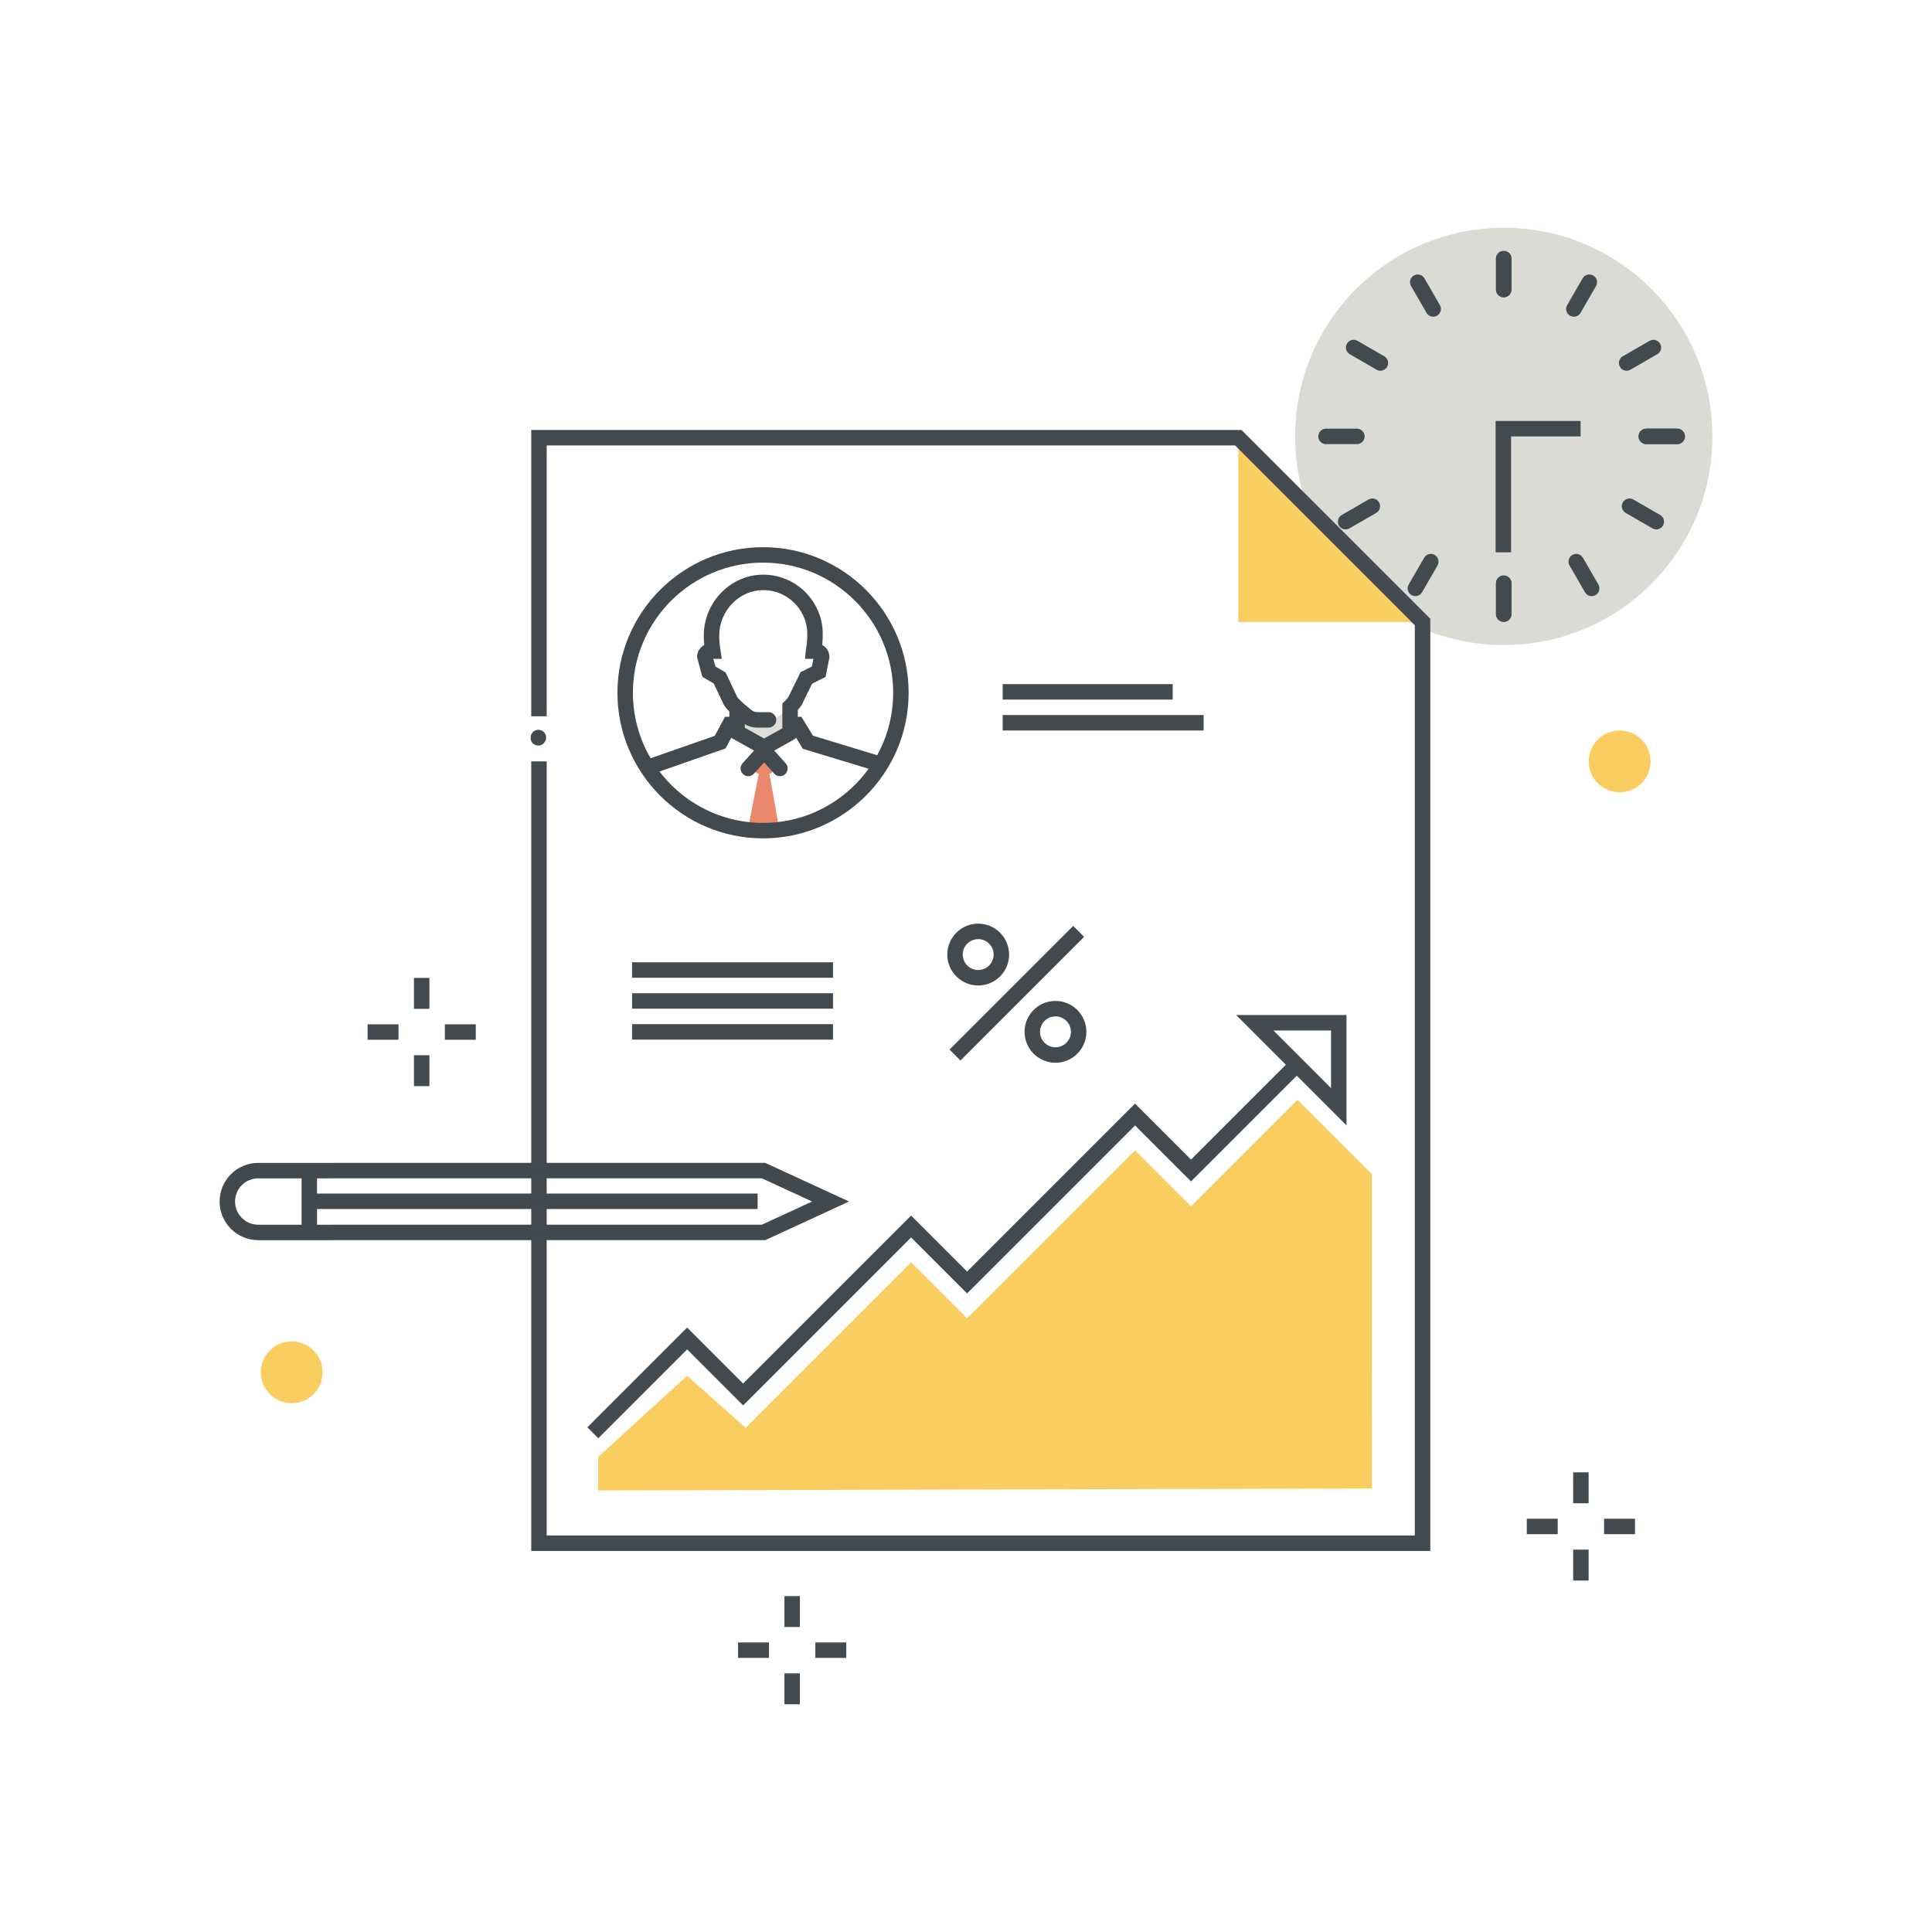 <svg xmlns="http://www.w3.org/2000/svg" width="250" height="250" viewBox="0 0 250 250">
  <g fill="none" fill-rule="evenodd">
    <path fill="#DBDBD5" d="M167.584,56.47 C167.584,71.381 179.672,83.47 194.584,83.47 C209.496,83.47 221.584,71.381 221.584,56.47 C221.584,41.558 209.496,29.47 194.584,29.47 C179.672,29.47 167.584,41.558 167.584,56.47"/>
    <path fill="#434A4F" d="M217.032,57.47 L213.032,57.47 C212.48,57.47 212.032,57.023 212.032,56.47 C212.032,55.917 212.48,55.47 213.032,55.47 L217.032,55.47 C217.585,55.47 218.032,55.917 218.032,56.47 C218.032,57.023 217.585,57.47 217.032,57.47"/>
    <path fill="#434A4F" d="M217.032 57.47L213.032 57.47C212.48 57.47 212.032 57.023 212.032 56.47 212.032 55.917 212.48 55.47 213.032 55.47L217.032 55.47C217.585 55.47 218.032 55.917 218.032 56.47 218.032 57.023 217.585 57.47 217.032 57.47M205.965 77.139C205.619 77.139 205.283 76.96 205.098 76.639L203.098 73.175C202.821 72.697 202.985 72.085 203.464 71.809 203.94 71.532 204.553 71.695 204.83 72.175L206.83 75.639C207.106 76.117 206.942 76.729 206.464 77.005 206.307 77.096 206.135 77.139 205.965 77.139M210.487 47.97C210.142 47.97 209.806 47.791 209.62 47.47 209.344 46.991 209.508 46.38 209.986 46.104L213.45 44.104C213.927 43.827 214.539 43.99 214.816 44.47 215.093 44.948 214.929 45.56 214.45 45.836L210.986 47.836C210.829 47.927 210.657 47.97 210.487 47.97M214.323 68.504C214.153 68.504 213.981 68.461 213.824 68.37L210.36 66.37C209.882 66.094 209.718 65.483 209.994 65.004 210.271 64.525 210.882 64.36 211.36 64.638L214.824 66.638C215.303 66.914 215.467 67.526 215.19 68.004 215.005 68.325 214.669 68.504 214.323 68.504M203.656 40.982C203.486 40.982 203.314 40.939 203.157 40.848 202.679 40.572 202.515 39.96 202.791 39.482L204.791 36.018C205.067 35.538 205.68 35.374 206.157 35.651 206.636 35.928 206.8 36.539 206.523 37.018L204.523 40.482C204.338 40.803 204.002 40.982 203.656 40.982"/>
    <polyline fill="#434A4F" points="195.531 71.47 193.531 71.47 193.531 54.47 204.531 54.47 204.531 56.47 195.531 56.47 195.531 71.47"/>
    <path fill="#434A4F" d="M194.581 38.47C194.028 38.47 193.581 38.023 193.581 37.47L193.581 33.47C193.581 32.917 194.028 32.47 194.581 32.47 195.134 32.47 195.581 32.917 195.581 33.47L195.581 37.47C195.581 38.023 195.134 38.47 194.581 38.47M194.582 80.47C194.029 80.47 193.582 80.023 193.582 79.47L193.582 75.47C193.582 74.917 194.029 74.47 194.582 74.47 195.135 74.47 195.582 74.917 195.582 75.47L195.582 79.47C195.582 80.023 195.135 80.47 194.582 80.47"/>
    <path fill="#434A4F" d="M194.581 38.47C194.028 38.47 193.581 38.023 193.581 37.47L193.581 33.47C193.581 32.917 194.028 32.47 194.581 32.47 195.134 32.47 195.581 32.917 195.581 33.47L195.581 37.47C195.581 38.023 195.134 38.47 194.581 38.47M194.582 80.47C194.029 80.47 193.582 80.023 193.582 79.47L193.582 75.47C193.582 74.917 194.029 74.47 194.582 74.47 195.135 74.47 195.582 74.917 195.582 75.47L195.582 79.47C195.582 80.023 195.135 80.47 194.582 80.47M183.148 77.139C182.978 77.139 182.806 77.096 182.648 77.005 182.17 76.729 182.006 76.117 182.282 75.639L184.282 72.175C184.559 71.695 185.171 71.532 185.648 71.809 186.127 72.085 186.291 72.697 186.015 73.175L184.015 76.639C183.829 76.96 183.493 77.139 183.148 77.139M178.625 47.97C178.455 47.97 178.283 47.927 178.126 47.836L174.662 45.836C174.184 45.56 174.02 44.948 174.296 44.47 174.572 43.99 175.184 43.827 175.662 44.104L179.126 46.104C179.605 46.38 179.769 46.991 179.492 47.47 179.307 47.791 178.971 47.97 178.625 47.97M185.457 40.982C185.111 40.982 184.775 40.803 184.59 40.482L182.59 37.018C182.314 36.539 182.478 35.928 182.956 35.651 183.433 35.374 184.045 35.538 184.322 36.018L186.322 39.482C186.599 39.96 186.435 40.572 185.956 40.848 185.799 40.939 185.627 40.982 185.457 40.982"/>
    <polyline fill="#FACD60" points="160.235 56.64 160.235 80.482 184.077 80.482"/>
    <polyline fill="#434A4F" points="185.077 200.695 68.741 200.695 68.741 98.52 70.741 98.52 70.741 198.695 183.077 198.695 183.077 80.897 159.821 57.64 70.741 57.64 70.741 92.687 68.741 92.687 68.741 55.64 160.649 55.64 185.077 80.068 185.077 200.695"/>
    <polygon fill="#434A4F" points="81.793 126.523 107.794 126.523 107.794 124.523 81.793 124.523"/>
    <polygon fill="#434A4F" points="129.748 90.527 151.748 90.527 151.748 88.527 129.748 88.527"/>
    <polygon fill="#434A4F" points="129.748 94.527 155.748 94.527 155.748 92.527 129.748 92.527"/>
    <path fill="#E9886C" d="M98.193,100.12 C98.135,100.352 96.935,106.445 96.861,106.961 L100.799,107.149 C100.725,106.632 99.616,100.352 99.558,100.12 C99.809,100.12 100.012,99.917 100.012,99.666 L100.012,98.529 L98.856,97.164 L97.739,98.529 L97.739,99.666 C97.739,99.917 97.942,100.12 98.193,100.12"/>
    <path fill="#DDDED9" d="M95.378,93.755 L95.378,94.749 L98.819,96.681 L102.229,94.805 L102.26,92.987 L102.26,91.454 C102.39,91.326 102.524,91.188 102.643,91.049 C102.603,91.084 102.563,91.12 102.53,91.156 C102.052,91.67 101.327,92.21 100.836,92.629 C100.447,92.961 99.956,93.144 99.446,93.15 L97.969,93.15 C97.459,93.144 96.968,92.961 96.579,92.629 C96.111,92.229 95.429,91.719 94.952,91.227 C94.937,91.212 94.921,91.197 94.905,91.182 C95.049,91.335 95.212,91.489 95.386,91.643 C95.383,91.644 95.378,91.646 95.378,91.651 L95.378,93.755"/>
    <path fill="#434A4F" d="M95.378,95.72 C94.825,95.72 94.378,95.273 94.378,94.72 L94.378,91.651 C94.378,91.098 94.825,90.651 95.378,90.651 C95.931,90.651 96.378,91.098 96.378,91.651 L96.378,94.72 C96.378,95.273 95.931,95.72 95.378,95.72"/>
    <path fill="#434A4F" d="M102.237,95.663 C101.685,95.663 101.237,95.216 101.237,94.663 L101.237,91.03 L101.535,90.738 C101.943,90.335 102.025,90.186 102.041,90.149 L103.592,86.979 L105.056,86.246 L105.255,85.255 L104.161,85.255 L104.284,84.084 C104.4,83.412 104.46,82.816 104.46,82.31 L104.46,82.055 C104.465,81.222 104.295,80.441 103.969,79.738 L103.87,79.526 C103.497,78.776 102.95,78.103 102.287,77.579 C101.285,76.79 100.081,76.368 98.806,76.361 C98.793,76.361 98.78,76.361 98.768,76.361 C97.302,76.361 95.904,76.947 94.827,78.018 C93.711,79.126 93.07,80.651 93.07,82.201 L93.07,82.31 C93.07,82.831 93.121,83.436 93.223,84.107 L93.396,85.255 L92.3,85.255 L92.587,86.258 L93.892,87.012 L95.346,90.086 C95.496,90.454 96.34,91.141 96.745,91.47 C96.918,91.61 97.083,91.744 97.229,91.868 C97.438,92.047 97.705,92.148 97.981,92.151 L99.449,92.151 C100.002,92.151 100.449,92.598 100.449,93.151 C100.449,93.703 100.002,94.151 99.449,94.151 L97.97,94.151 C97.215,94.142 96.494,93.871 95.93,93.39 C95.796,93.276 95.644,93.151 95.484,93.022 C94.497,92.22 93.777,91.596 93.504,90.863 L92.352,88.432 L90.886,87.586 L90.192,85.021 C90.192,84.347 90.572,83.76 91.128,83.462 C91.09,83.053 91.07,82.667 91.07,82.31 L91.07,82.201 C91.07,80.122 91.926,78.08 93.418,76.598 C94.872,75.154 96.771,74.36 98.767,74.36 C98.784,74.36 98.801,74.36 98.818,74.36 C100.543,74.371 102.171,74.942 103.525,76.009 C104.42,76.714 105.158,77.624 105.662,78.64 C105.707,78.73 105.748,78.818 105.788,78.906 C106.232,79.864 106.467,80.942 106.46,82.009 L106.46,82.31 C106.46,82.662 106.438,83.045 106.394,83.453 C106.554,83.538 106.701,83.648 106.831,83.781 C107.161,84.121 107.336,84.57 107.323,85.044 L107.304,85.213 L106.823,87.598 L105.09,88.465 L103.873,90.945 C103.766,91.241 103.52,91.555 103.237,91.857 L103.237,94.663 C103.237,95.216 102.79,95.663 102.237,95.663"/>
    <polyline fill="#434A4F" points="84.21 100.23 83.55 98.341 92.495 95.212 93.821 92.754 95.275 92.754 95.275 94.754 95.015 94.754 93.888 96.843 84.21 100.23"/>
    <path fill="#434A4F" d="M98.876,97.857 L94.893,95.625 C94.41,95.356 94.238,94.746 94.509,94.265 C94.777,93.783 95.386,93.609 95.869,93.881 L98.876,95.564 L101.749,93.955 C102.231,93.683 102.841,93.857 103.109,94.339 C103.38,94.82 103.208,95.43 102.726,95.699 L98.876,97.857"/>
    <polyline fill="#434A4F" points="113.614 99.846 103.886 96.894 102.58 94.754 102.286 94.754 102.286 92.754 103.703 92.754 105.196 95.2 114.194 97.932 113.614 99.846"/>
    <path fill="#434A4F" d="M100.922,100.439 C100.648,100.439 100.376,100.327 100.179,100.108 L98.876,98.659 L97.572,100.108 C97.204,100.52 96.571,100.552 96.16,100.182 C95.75,99.813 95.717,99.18 96.086,98.77 L98.876,95.669 L101.665,98.77 C102.035,99.181 102.001,99.813 101.591,100.182 C101.399,100.354 101.16,100.439 100.922,100.439"/>
    <path fill="#434A4F" d="M98.737,72.804 C89.452,72.804 81.897,80.359 81.897,89.644 C81.897,98.929 89.452,106.484 98.737,106.484 C108.023,106.484 115.576,98.929 115.576,89.644 C115.576,80.359 108.023,72.804 98.737,72.804 Z M98.737,108.484 C88.349,108.484 79.897,100.032 79.897,89.644 C79.897,79.255 88.349,70.804 98.737,70.804 C109.125,70.804 117.576,79.255 117.576,89.644 C117.576,100.032 109.125,108.484 98.737,108.484 Z"/>
    <polygon fill="#434A4F" points="203.567 194.521 205.567 194.521 205.567 190.521 203.567 190.521"/>
    <polygon fill="#434A4F" points="203.567 204.521 205.567 204.521 205.567 200.521 203.567 200.521"/>
    <polygon fill="#434A4F" points="207.567 198.521 211.567 198.521 211.567 196.521 207.567 196.521"/>
    <polygon fill="#434A4F" points="197.567 198.521 201.567 198.521 201.567 196.521 197.567 196.521"/>
    <polygon fill="#434A4F" points="53.565 130.544 55.565 130.544 55.565 126.544 53.565 126.544"/>
    <polygon fill="#434A4F" points="53.565 140.544 55.565 140.544 55.565 136.544 53.565 136.544"/>
    <polygon fill="#434A4F" points="57.565 134.544 61.565 134.544 61.565 132.544 57.565 132.544"/>
    <polygon fill="#434A4F" points="47.565 134.544 51.565 134.544 51.565 132.544 47.565 132.544"/>
    <path fill="#FACD60" d="M213.584 98.52C213.584 96.311 211.793 94.52 209.584 94.52 207.375 94.52 205.584 96.311 205.584 98.52 205.584 100.729 207.375 102.52 209.584 102.52 211.793 102.52 213.584 100.729 213.584 98.52M41.749 177.574C41.749 175.365 39.958 173.574 37.749 173.574 35.54 173.574 33.749 175.365 33.749 177.574 33.749 179.783 35.54 181.574 37.749 181.574 39.958 181.574 41.749 179.783 41.749 177.574"/>
    <path fill="#434A4F" d="M167.803,136.365 L172.236,140.799 L172.236,133.346 L164.783,133.346 L167.803,136.365 Z M77.417,186.11 L76.003,184.695 L88.914,171.784 L96.159,179.028 L117.895,157.294 L125.139,164.539 L146.874,142.805 L154.119,150.049 L166.389,137.779 L159.955,131.346 L174.236,131.346 L174.236,145.627 L167.803,139.194 L154.119,152.877 L146.874,145.633 L125.139,167.367 L117.895,160.122 L96.159,181.857 L88.914,174.612 L77.417,186.11 Z"/>
    <polyline fill="#FACD60" points="167.906 142.317 154.123 156.1 146.878 148.855 125.143 170.59 117.899 163.345 96.483 184.76 88.91 178.021 77.41 188.521 77.41 192.864 177.535 192.614 177.514 151.925 167.906 142.317"/>
    <polygon fill="#434A4F" points="81.793 130.526 107.794 130.526 107.794 128.526 81.793 128.526"/>
    <polygon fill="#434A4F" points="81.793 134.528 107.794 134.528 107.794 132.528 81.793 132.528"/>
    <path fill="#434A4F" d="M126.578 121.52C125.476 121.52 124.578 122.417 124.578 123.52 124.578 124.622 125.476 125.52 126.578 125.52 127.681 125.52 128.578 124.622 128.578 123.52 128.578 122.417 127.681 121.52 126.578 121.52zM126.578 127.52C124.372 127.52 122.578 125.726 122.578 123.52 122.578 121.314 124.372 119.52 126.578 119.52 128.784 119.52 130.578 121.314 130.578 123.52 130.578 125.726 128.784 127.52 126.578 127.52zM136.577 131.519C135.475 131.519 134.577 132.416 134.577 133.519 134.577 134.621 135.475 135.519 136.577 135.519 137.68 135.519 138.577 134.621 138.577 133.519 138.577 132.416 137.68 131.519 136.577 131.519zM136.577 137.519C134.371 137.519 132.577 135.725 132.577 133.519 132.577 131.313 134.371 129.519 136.577 129.519 138.783 129.519 140.577 131.313 140.577 133.519 140.577 135.725 138.783 137.519 136.577 137.519z"/>
    <polyline fill="#434A4F" points="124.285 137.227 122.871 135.813 138.871 119.813 140.285 121.227 124.285 137.227"/>
    <path fill="#42494E" d="M98.586,152.475 L33.416,152.477 C31.762,152.477 30.416,153.822 30.416,155.477 C30.416,157.131 31.762,158.477 33.416,158.477 L98.587,158.475 L105.093,155.475 L98.586,152.475 Z M33.416,160.477 C30.659,160.477 28.416,158.234 28.416,155.477 C28.416,152.72 30.659,150.477 33.416,150.477 L99.025,150.475 L109.868,155.475 L99.026,160.475 L33.416,160.477 Z"/>
    <polyline fill="#42494E" points="39.026 159.477 39.025 151.878 41.025 151.878 41.026 159.477 39.026 159.477"/>
    <polyline fill="#42494E" points="40.025 156.447 40.025 154.447 98.037 154.446 98.037 156.446 40.025 156.447"/>
    <polygon fill="#434A4F" points="101.506 210.53 103.506 210.53 103.506 206.53 101.506 206.53"/>
    <polygon fill="#434A4F" points="101.506 220.53 103.506 220.53 103.506 216.53 101.506 216.53"/>
    <polygon fill="#434A4F" points="105.506 214.53 109.506 214.53 109.506 212.53 105.506 212.53"/>
    <polygon fill="#434A4F" points="95.506 214.53 99.506 214.53 99.506 212.53 95.506 212.53"/>
    <path fill="#434A4F" d="M175.584 57.47L171.584 57.47C171.031 57.47 170.584 57.023 170.584 56.47 170.584 55.917 171.031 55.47 171.584 55.47L175.584 55.47C176.137 55.47 176.584 55.917 176.584 56.47 176.584 57.023 176.137 57.47 175.584 57.47M174.121 68.504C173.775 68.504 173.439 68.325 173.254 68.004 172.978 67.526 173.142 66.914 173.62 66.638L177.084 64.638C177.561 64.36 178.173 64.525 178.45 65.004 178.727 65.483 178.563 66.094 178.084 66.37L174.62 68.37C174.463 68.461 174.291 68.504 174.121 68.504M69.667 96.477C69.114 96.477 68.667 96.072 68.667 95.52L68.667 95.435C68.667 94.882 69.114 94.435 69.667 94.435 70.22 94.435 70.667 94.882 70.667 95.435 70.667 95.988 70.22 96.477 69.667 96.477"/>
  </g>
</svg>
